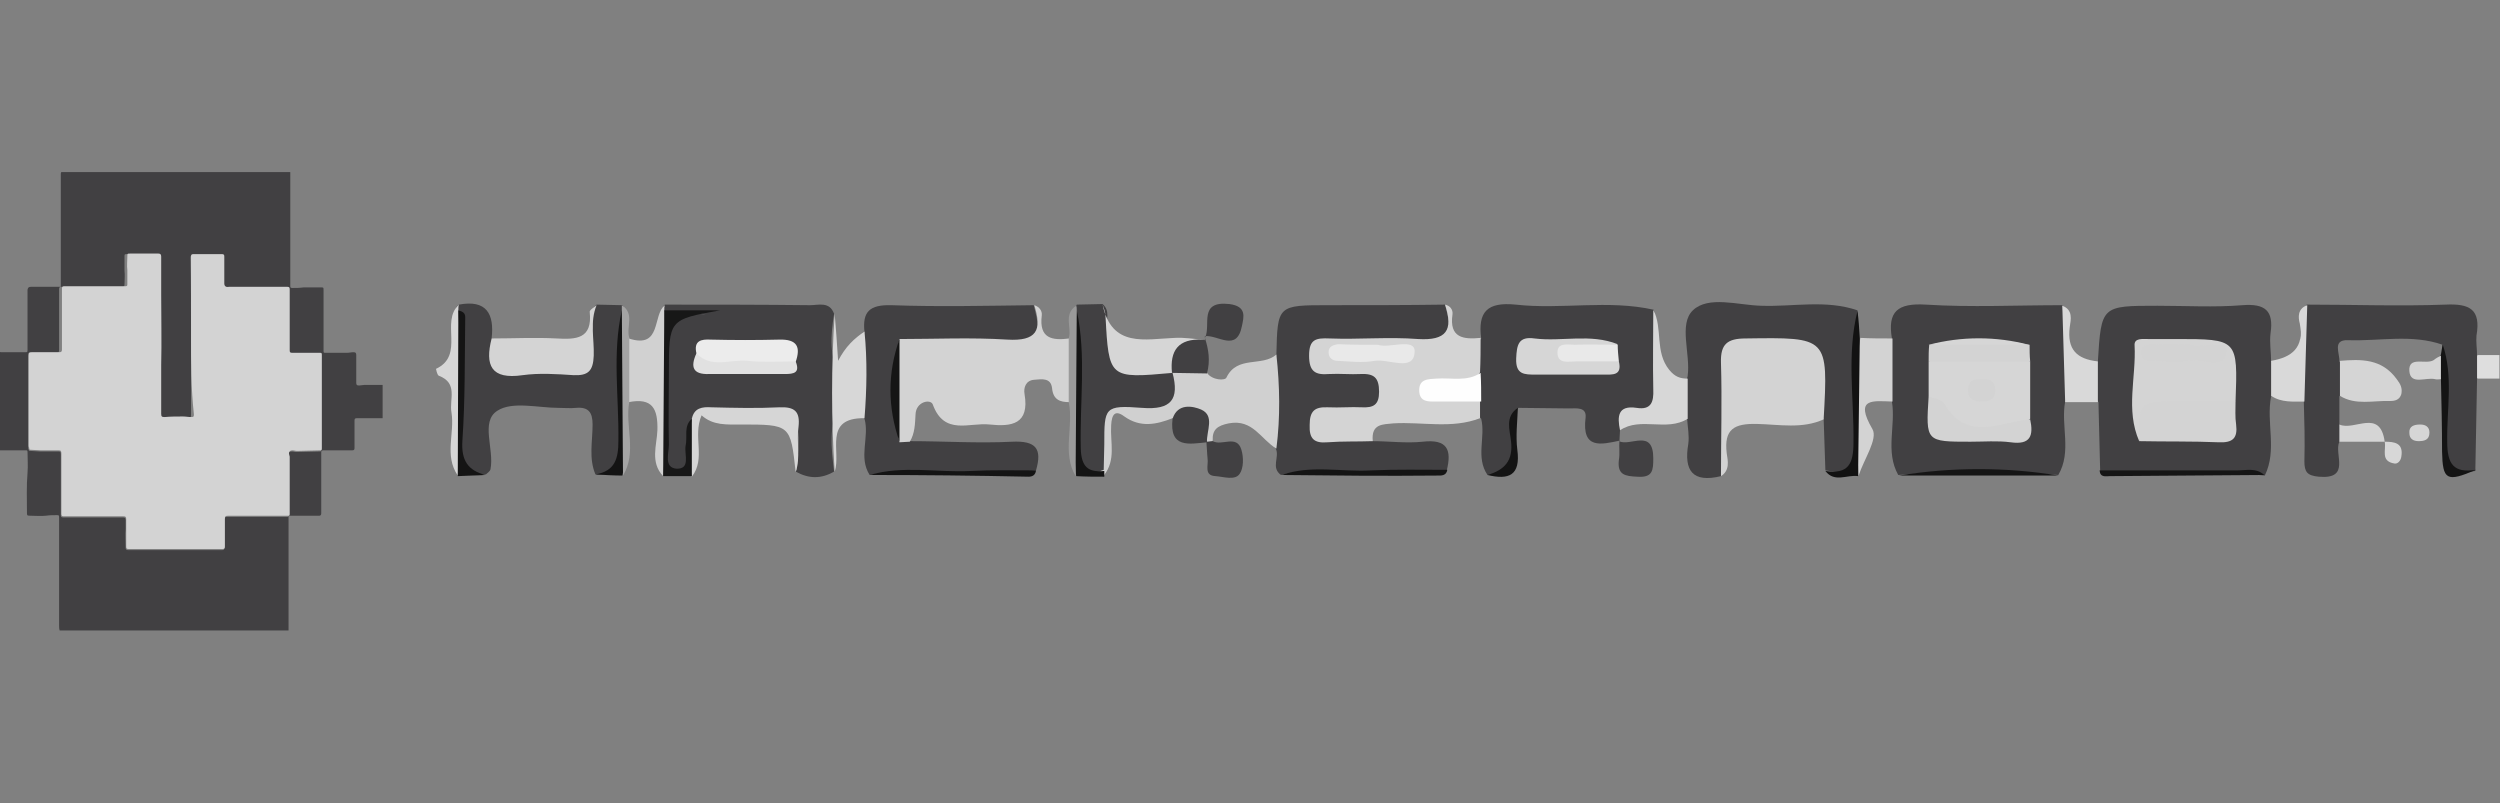<?xml version="1.0" encoding="utf-8"?>
<!-- Generator: Adobe Illustrator 24.1.0, SVG Export Plug-In . SVG Version: 6.00 Build 0)  -->
<svg version="1.1" id="Layer_1" xmlns="http://www.w3.org/2000/svg" xmlns:xlink="http://www.w3.org/1999/xlink" x="0px" y="0px"
	 viewBox="0 0 435.8 140" style="enable-background:new 0 0 435.8 140;" xml:space="preserve">
<rect x="0" y="0" width="435.8" height="140" fill="#808080" stroke="none"/>
<style type="text/css">
	.st0{fill:#DEDEDE;}
	.st1{fill:#414042;}
	.st2{fill:#D3D3D3;}
	.st3{fill:#D4D4D4;}
	.st4{fill:#D0D0D0;}
	.st5{fill:#D7D7D7;}
	.st6{fill:#D1D1D1;}
	.st7{fill:#D6D6D6;}
	.st8{fill:#D5D5D5;}
	.st9{fill:#D9D9D9;}
	.st10{fill:#171717;}
	.st11{fill:#121212;}
	.st12{fill:#141414;}
	.st13{fill:#131313;}
	.st14{fill:#A4A4A4;}
	.st15{fill:#9A9A9A;}
	.st16{fill:#151515;}
	.st17{fill:#FEFEFE;}
	.st18{fill:#E9E9E9;}
	.st19{fill:#ECECEC;}
	.st20{fill:#E1E1E1;}
</style>
<g>
	<g>
		<path class="st0" d="M435.7,66c-1.3,0-2.5,0-3.8,0c-1.4-1.3-1.3-2.7,0-4.1c1.3,0,2.6,0,3.8,0C435.7,63.3,435.7,64.7,435.7,66z"/>
		<path class="st1" d="M360,70c-0.8,4.2,1.2,8.7-1.2,12.8c-9.3-0.7-18.6-0.7-27.9,0c-2.3-4.1-0.4-8.6-1.1-12.8c-2-3.7-2-7.4,0-11
			c-0.8-4.7,1-6.2,5.9-5.9c7.9,0.5,15.8,0.1,23.8,0.1C360.1,58.8,362.7,64.3,360,70z"/>
		<path class="st1" d="M365.7,63c0.6-9.7,0.6-9.7,10.4-9.7c4.9,0,9.9,0.3,14.8-0.1c3.9-0.3,5.5,0.9,4.9,4.9
			c-0.2,1.6,0.1,3.3,0.1,4.9c1.6,2,1.6,4,0,6.1c-0.9,4.6,1.1,9.3-1.1,13.8c-7.8-0.8-15.6-0.1-23.3-0.4c-1.8-0.1-3.6,0.4-5.4-0.4
			c-0.1-4-0.2-8-0.3-12C364.2,67.7,364.2,65.3,365.7,63z"/>
		<path class="st1" d="M259.3,82.8c-2.1-3.1-0.3-6.6-1.1-9.8c-0.9-0.8-1.2-1.9-1.3-3.1c-0.2-1.7,0-3.4-0.1-5.1c0-2,0-4.1,1.4-5.8
			c-0.6-4.6,1-6.4,6-5.9c8,0.9,16.1-0.9,24.1,0.9c0.7,3.8,0.5,7.7,1.2,11.6c0.6,3.2-0.3,6.3-4.4,6.9c-1.5,0.2-2.2,1.3-2.7,2.5
			c0,0.6-0.1,1.3-0.1,1.9l0.1-0.1c-3.3,0.7-6.7,1.6-6-4c0.2-1.9-1.6-1.6-2.9-1.6c-2.9,0-5.9-0.1-8.8-0.1c-1.9,1.9-0.9,4.3-0.8,6.4
			C264,81,263.1,83,259.3,82.8z"/>
		<path class="st1" d="M222.5,61.8c0.2-8.6,0.2-8.6,9.1-8.6c6.8,0,13.6,0,20.3-0.1c1.6,6,0.9,7.1-5.1,7.2c-4.6,0.1-9.3-0.1-13.9,0.1
			c-1.1,0-2.6-0.1-2.7,1.5c-0.1,1.7,1.4,1.5,2.5,1.6c0.8,0.1,1.7,0,2.5,0.1c2.9,0.1,5.9,0.1,6.1,4.2c0.1,4-2.7,4.4-5.7,4.7
			c-1.7,0.1-3.7-0.5-5.1,1.8c2.5,2.3,6.3,0.3,8.7,2.6c2.9,0,5.9,0.4,8.8,0.1c4.3-0.5,5.1,1.4,4.2,5c-7.2,1.1-14.4,0.2-21.6,0.5
			c-2.4,0.1-4.9-0.4-7.3,0.3c-1.8-1.3-0.2-3.1-0.9-4.6C221.6,72.7,221.6,67.3,222.5,61.8z"/>
		<path class="st1" d="M145.4,82.2c-2.2,1.3-4.4,1.3-6.7,0c0.1-0.2,0.2-0.3,0.2-0.5c0.8-9.3,0.8-9.3-8.3-9.4c-2.3,0-4.6,0.2-6.8-0.6
			c-1.5-0.6-2.5-0.1-2.9,1.5c-0.5,2-0.2,4-0.3,6c-0.1,1.6-0.4,3.1-2.4,3.1s-2.5-1.4-2.5-3c0.2-6.5-0.9-12.9-0.3-19.4
			c0.5-5.6,0.5-5.7,7.6-5.1c-3-0.6-5-0.2-6.9-0.4c-0.7-0.4-0.7-0.8-0.2-1.3c8.4,0,16.8,0,25.3,0.1c1.5,0,3.4-0.7,4.2,1.5
			c-0.6,3.8-0.9,7.5,1.1,11.1c0.8,1.4,0.8,2.9,0,4.3C144.4,74,144.9,78.1,145.4,82.2z"/>
		<path class="st1" d="M431.8,62c0,1.4,0,2.7,0,4.1c-0.1,5.3-0.2,10.6-0.3,16c-5.3,0.8-5.3,0.8-5.3-4.3c0-5.9,0-11.8-0.4-17.7
			c-5.4-1.9-11-0.6-16.5-0.8c-2.8-0.1-1.4,2.3-1.5,3.7c1.4,2,1.7,4,0,6.1c0,1.6,0,3.3,0,4.9c0.7,1,0.7,2,0,3c-1,2.1,2.1,6.6-3.6,6.1
			c-2-0.2-2.5-0.8-2.5-2.7c0.1-3.5,0-7-0.1-10.5c-1-1.2-1.7-2.7-1.3-4.1c1.2-4.2,0-8.7,1.8-12.7c8.1,0,16.2,0.3,24.2,0
			c4.2-0.2,6.2,0.8,5.4,5.4C431.6,59.6,431.8,60.8,431.8,62z"/>
		<path class="st1" d="M318.2,82c-0.1-3-0.2-6-0.3-9c-2-2.4-1.3-5.4-1.3-8.1c0-3.1-1.3-4.6-4.5-4.4c-0.8,0-1.6,0-2.5,0
			c-7.9,0-7.7,0-8.1,7.9c-0.2,4.9-0.8,9.7-1.5,14.6c-4.9,1.2-6.5-0.9-5.7-5.6c0.2-1.4-0.1-2.9-0.2-4.4c-1.9-2.3-1.7-4.7,0-7
			c0-0.2,0.1-0.3,0.1-0.5c0.5-3.9-1.6-9,0.9-11.4c2.7-2.6,7.9-0.9,11.9-0.8c5.6,0.2,11.3-1.1,16.8,0.8c-0.1,6.6,1,13.2,0.3,19.8
			c-0.1,1.3,0,2.6-0.1,4C323.6,82.8,323.6,82.8,318.2,82z"/>
		<path class="st1" d="M158.6,76.9c5.9,0,11.9,0.4,17.8,0.1c4.2-0.2,5.3,1.2,4.2,5c-7.2,1.1-14.4,0.2-21.6,0.5
			c-2.5,0.1-4.9-0.3-7.4,0.3c-2-3.1,0-6.6-0.9-9.8c-3-5-1.5-10.1,0-15.1c-0.4-3.6,0.9-4.8,4.7-4.7c8.3,0.3,16.5,0.1,24.8,0
			c1.6,6,0.9,7.1-5.1,7.4c-5.5,0.3-10.9-0.3-16.3,0.4c-1.2,0.4-1.9,1.2-1.9,2.5c0.2,3.9-0.6,7.9,0.5,11.7
			C157.8,75.8,158.1,76.3,158.6,76.9z"/>
		<path class="st2" d="M156.8,59.1c6.3,0,12.5-0.3,18.8,0.1c5.1,0.3,6.1-1.6,4.7-6c0.9,0.3,1.4,1,1.3,1.8c-0.5,4,1.8,4.4,4.8,4
			c2.2,3.7,2.2,7.4,0,11.1c-1.6,0-2.8-0.4-3-2.4c-0.2-1.9-1.8-1.6-3.1-1.5c-1.5,0.1-1.9,1.4-1.7,2.5c0.9,5.3-2.3,5.7-6.1,5.3
			c-3.5-0.4-7.9,2-9.9-3.5c-0.4-1-2.9-0.5-3,1.7c-0.1,1.7-0.1,3.3-1,4.8c-0.6,0-1.2,0.1-1.8,0.1C155.6,71,155.6,65,156.8,59.1z"/>
		<path class="st1" d="M80,53.1c4.8-0.9,6.2,1.6,5.7,5.9c1.7,1.1,0.3,4.5,3.2,4.5c4.1,0,8.4,1.1,12.3-0.8c1.6-0.8,1.8-3.4,2.1-5.4
			c0.2-1.4-0.7-3,0.7-4.2c1.5,0,3,0.1,4.5,0.1c0.4,0.5,0.5,1.1,0.3,1.7c0.6,7.5-0.2,15.1,0,22.6c0.1,3.8-1.3,5.4-5,5.2
			c-1.2-2.8-0.5-5.8-0.5-8.7c0-2.1-0.7-3.1-2.9-2.9c-1,0.1-2,0-3,0c-3.6,0-8.1-1.2-10.7,0.5c-3,1.9-0.5,6.7-1.2,10.2
			c-0.1,0.4-0.5,0.6-0.8,0.9c-4.2,0.2-5.1-2-5-5.9c0.2-7.4,0.1-14.9-0.1-22.4C79.3,54,79.4,53.5,80,53.1z"/>
		<path class="st3" d="M239.3,76.9c-2.6,0.1-5.3,0-7.9,0.2c-2.3,0.2-3.2-0.6-3.1-3c0-2.5,0.9-3.2,3.2-3.1c2,0.1,4-0.1,5.9,0
			c2,0.1,3-0.4,3-2.7c0-2.5-0.9-3.2-3.2-3.1c-1.8,0.1-3.6-0.1-5.5,0c-2.4,0.2-3.5-0.4-3.5-3.2c0-2.9,1.2-3.1,3.6-3
			c5.1,0.2,10.3-0.3,15.4,0.1c4.9,0.3,6.2-1.5,4.7-6c0.9,0.2,1.4,0.9,1.3,1.7c-0.6,4.1,1.9,4.4,4.9,4.1c0,2,0,4-0.1,6
			c-1.7,3.4-5.3,1.4-8,3c2.6,1.4,5.8-0.2,8,2c0,1,0,2,0,3c-4.9,1.9-10.1,0.6-15.1,0.9C241.1,74,239,73.8,239.3,76.9z"/>
		<path class="st2" d="M300,83c0-6.6,0.2-13.2,0-19.8c-0.1-3.2,1.1-4.2,4.3-4.2c14.4-0.2,14.4-0.3,13.6,14.1
			c-3.7,1.7-7.7,0.9-11.6,0.8c-4-0.1-5.8,0.9-5.3,5.1C301.2,80.3,301.6,82,300,83z"/>
		<path class="st4" d="M222.5,61.8c0.6,5.5,0.7,10.9,0,16.4c-2.7-1.6-4.1-5.2-8.3-4.4c-2,0.4-2.9,1.1-2.8,3
			c-0.3,0.5-0.7,0.5-1.1,0.1l0.1,0.1c-1.3-2.4-1.9-5.8-6-4.1c-2.8,1.1-5.6,1.7-8.4-0.3c-1.6-1.2-2.2-0.4-2.3,1.5
			c-0.2,3,0.9,6.1-1.3,8.8c-0.4-0.4-0.7-0.9-0.9-1.4c-0.6-1.6-0.5-3.3-0.5-4.9c0.1-5.7,0.9-6.7,6.5-7c2.9-0.1,5.3-0.6,6-3.9
			c0.3-0.5,0.6-1,1.1-1.3c2-0.9,4-0.9,5.8,0.6c0.9,1.3,3.2,1.4,3.4,0.8C215.7,61.9,220,64,222.5,61.8z"/>
		<path class="st1" d="M204.4,65c1.2,4.6-0.2,6.5-5.3,6.1c-6.6-0.5-6.6-0.1-6.6,6.4c0,1.5-0.1,2.9-0.1,4.4c-3.9,1.5-5-0.3-5-4
			c0-7.7,0.1-15.3,0-23c-0.1-0.6,0-1.2,0.3-1.8c1.5,0,3-0.1,4.5-0.1c1.4,1.2,0.6,2.8,0.7,4.2c0.5,4.9,1.5,5.9,6.4,6.2
			C201.1,63.7,203,63.5,204.4,65z"/>
		<path class="st3" d="M104,53.2c-1.2,2.9-0.4,5.9-0.5,8.8c-0.1,2.7-1,3.5-3.5,3.4c-3-0.2-6-0.4-8.9,0c-5.5,0.8-6.6-1.7-5.4-6.4
			c3.8,0,7.5-0.2,11.3,0c3.4,0.2,6.3,0.1,5.8-4.6C102.7,54.1,103.5,53.6,104,53.2z"/>
		<path class="st5" d="M150.7,57.8c0.5,5,0.4,10.1,0,15.1c-7.3-0.1-4,5.9-5.2,9.3c-0.6-9.2-0.6-18.3,0-27.5c0.2,2.4,0.4,4.9,0.6,8.2
			C147.4,60.4,148.9,59,150.7,57.8z"/>
		<path class="st6" d="M115.9,53.2c-0.1,0.3-0.1,0.6-0.1,0.9c0.4,9.6,0.7,19.3-0.2,28.9c-2.3-2.4-1.1-5.4-1-8c0.1-3.8-0.9-5.7-5-4.9
			c-1.7-3.7-1.7-7.4,0-11.1C115.4,60.9,113.7,54.9,115.9,53.2z"/>
		<path class="st5" d="M294.2,66c0,2.3,0,4.7,0,7c-3.7,2.3-8.2-0.4-11.8,2c-0.5-2.4-0.4-4.4,2.9-3.9c2.5,0.4,3-1,2.9-3.2
			c-0.1-4.6,0-9.2,0-13.9c1.7,3.2,0.2,7.3,2.8,10.5C292,65.7,292.9,66,294.2,66z"/>
		<path class="st2" d="M329.9,59c0,3.7,0,7.4,0,11c-3.4-0.1-6.7-0.7-3.5,4.8c1,1.7-1.5,5.3-2.4,8.1c-0.5-8-1.1-16,0.3-24
			C326.1,59,328,59,329.9,59z"/>
		<path class="st7" d="M204.4,65c-11.1,1-11.1,1-11.7-10c0-0.6-0.3-1.3-0.5-1.9c1.6,7.6,7.4,6,12.6,5.8c1.6-0.1,3.3,0.2,4.9,0.3
			C208.2,61.4,205.4,62.5,204.4,65L204.4,65z"/>
		<path class="st7" d="M120.6,73c0.4-1.9,1.8-2.1,3.4-2c4,0.1,7.9,0.2,11.9,0c2.6-0.1,3.6,0.7,3.3,3.4c-0.4,2.6,0.4,5.3-0.5,7.9
			c-0.9-8.3-0.9-8.3-9.6-8.3c-2.4,0-4.8,0.2-6.8-1.6c-1.6,3.7,0.8,7.5-1.7,10.7C119.8,79.7,119.9,76.3,120.6,73z"/>
		<path class="st8" d="M407.9,69c0-2,0-4,0-6.1c3.7-0.3,7.3-0.4,9.9,3.2c0.7,0.9,1,1.6,0.8,2.6c-0.3,1-1.1,1.2-1.9,1.2
			C413.7,69.8,410.6,70.7,407.9,69z"/>
		<path class="st9" d="M365.7,63c0,2.4,0,4.7,0,7.1c-1.9,0-3.8,0-5.7,0c-0.2-5.6-0.3-11.2-0.5-16.8c1.9,0.7,1.5,2.4,1.3,3.7
			C360.3,60.9,362,62.6,365.7,63z"/>
		<path class="st9" d="M402.2,53.2c-0.2,5.6-0.3,11.2-0.5,16.8c-2,0-4,0.2-5.8-1c0-2,0-4,0-6.1c3.6-0.6,5.8-2.3,5-6.5
			C400.6,55.3,400.5,53.8,402.2,53.2z"/>
		<path class="st10" d="M120.6,73c0,3.3,0,6.7,0,10c-1.7,0-3.3,0-5,0c0.1-9.6,0.1-19.3,0.2-28.9c3.2,0,6.5,0,9.7,0
			c-8.9,1.6-8.9,1.6-8.9,10.9c0,4.2-0.1,8.3,0,12.5c0,1.5-0.9,4,1.3,4.2c2.5,0.1,1.4-2.4,1.6-3.9C119.9,76.1,119.1,74.3,120.6,73z"
			/>
		<path class="st7" d="M80,53.1c-0.1,0.3-0.1,0.6-0.1,0.9c0.5,9.6,0.7,19.3-0.1,28.9c-2.4-3.5-0.5-7.4-1.1-11
			c-0.4-2.3,1.2-5.1-2.2-6.4c-0.3-0.1-0.5-1.2-0.5-1.2C81.1,61.9,76.7,56.1,80,53.1z"/>
		<path class="st1" d="M210.1,58.8c1-2.2-1.2-6.4,4.2-5.8c3.1,0.4,2.5,2.3,2.2,3.8c-0.9,4.7-4.2,1.5-6.5,1.8L210.1,58.8z"/>
		<path class="st1" d="M210.3,77c0.4,0,0.7-0.1,1.1-0.1c1.6,0.9,4.2-1.2,5,1.5c0.4,1.3,0.4,3.2-0.3,4.2c-0.8,1.2-2.8,0.5-4.2,0.4
			c-2.1-0.1-1.2-1.9-1.4-3.1C210.4,79,210.4,78,210.3,77z"/>
		<path class="st1" d="M282.2,76.9c2,1,6-2.3,6,3c0,2.1-0.1,3.4-2.8,3.2c-2.1-0.1-3.5-0.3-3.2-2.9c0.2-1.1,0-2.3,0.1-3.4
			C282.3,76.8,282.2,76.9,282.2,76.9z"/>
		<path class="st1" d="M204.4,73c0.9-2.8,3.6-2.2,5-1.6c2.4,1.1,0.9,3.7,1,5.7C207.3,77.4,203.8,78.2,204.4,73z"/>
		<path class="st11" d="M324.2,59c-0.1,8-0.2,16-0.3,24c-1.9-0.3-4.1,1.2-5.7-0.9c4,0.6,4.9-1.2,4.9-5c0.1-7.6-1.2-15.4,0.7-22.9
			C324,55.7,324.1,57.3,324.2,59z"/>
		<path class="st12" d="M79.8,83c0-9.6,0.1-19.3,0.1-28.9c0.7,0.2,1.2,0.4,1.2,1.2c-0.1,7.2,0,14.4-0.5,21.6c-0.2,3.4,1,5.1,4,5.9
			C83.1,82.9,81.4,82.9,79.8,83z"/>
		<path class="st12" d="M187.7,54.1c1.7,8,0.5,16,0.7,24.1c0.1,3.1,1.2,4.2,4.1,3.9c0,0.3,0,0.7,0,1c-1.6,0-3.3,0-4.9-0.1
			C186.7,73.3,186.4,63.7,187.7,54.1z"/>
		<path class="st13" d="M103.8,82.7c3.4-0.6,4-2.7,4-5.9c0.1-7.6-1.1-15.2,0.6-22.7c1.6,3.8,0.6,7.8,0.6,11.6
			c0,5.7,0.7,11.5-0.5,17.2C107,82.9,105.4,82.8,103.8,82.7z"/>
		<path class="st1" d="M204.3,65c-0.4-3.9,1.1-6,5.3-5.8l0.4,0.1l0.1-0.4l-0.1-0.1c0.7,2.1,1,4.1,0.4,6.3
			C208.4,65.1,206.4,65,204.3,65z"/>
		<path class="st14" d="M108.6,82.9c-0.1-9.6-0.1-19.2-0.2-28.9c0-0.3,0-0.5,0-0.8c2.3,1.5,0.7,3.8,1.3,5.7c0,3.7,0,7.4,0,11.1
			C108.9,74.3,111.1,78.8,108.6,82.9z"/>
		<path class="st15" d="M187.7,54.1c-0.1,9.6-0.1,19.2-0.2,28.9c-2.4-4.1-0.3-8.6-1.2-12.9c0-3.7,0-7.4,0-11.1
			c0.6-1.8-1-4.2,1.3-5.7C187.7,53.5,187.7,53.8,187.7,54.1z"/>
		<path class="st12" d="M151.6,82.8c5.8-1.7,11.7-0.4,17.6-0.7c3.8-0.2,7.6-0.1,11.4-0.1c-0.1,0.8-0.6,1.1-1.3,1.1
			C170,82.9,160.8,82.8,151.6,82.8z"/>
		<path class="st12" d="M223.4,82.8c5.1-1.8,10.4-0.5,15.6-0.8c4.4-0.2,8.9-0.1,13.3-0.1c-0.2,1.1-1.1,1-1.8,1
			C241.4,83,232.4,82.9,223.4,82.8z"/>
		<path class="st16" d="M366,82c8,0,16,0,24,0c1.6,0,3.3-0.5,4.7,0.8c-9,0.1-17.9,0.1-26.9,0.2C367.1,83,366.1,83.3,366,82z"/>
		<path class="st12" d="M425.8,60c1.9,5.6,0.7,11.4,0.8,17c0,3.9,1.1,5.5,5,4.9c-5.1,2.2-5.8,1.8-5.9-3.2c0-4.3-0.1-8.5-0.2-12.8
			c-1-1.4-0.6-2.7,0-4.1C425.6,61.3,425.7,60.7,425.8,60z"/>
		<path class="st16" d="M331,82.9c9.3-1.5,18.6-1.5,27.9,0C349.6,82.9,340.3,82.9,331,82.9z"/>
		<path class="st8" d="M407.8,77c0-1,0-2,0-3c2.6,1.2,7.1-2.9,7.9,3l0,0C413.1,77,410.5,77,407.8,77z"/>
		<path class="st8" d="M425.5,62c0,1.4,0,2.7,0,4.1c-0.3,0-0.7,0.1-1,0c-1.6-0.4-4.3,1.1-4.5-1.4c-0.2-2.7,2.8-1.1,4.2-1.9
			C424.7,62.4,425.1,62.2,425.5,62z"/>
		<path class="st12" d="M259.3,82.8c3-0.9,4.5-2.5,4.1-5.9c-0.2-1.9-1.1-4.3,1.2-5.8c-0.1,2.4-0.4,4.9-0.1,7.3
			C265.1,82.9,263,83.7,259.3,82.8z"/>
		<path class="st7" d="M421.9,74c0.9,0,1.6,0.4,1.6,1.4c0,1.3-0.9,1.5-1.9,1.5c-0.9,0-1.6-0.4-1.6-1.4C419.9,74.3,420.8,74,421.9,74
			z"/>
		<path class="st5" d="M415.7,77c1.7,0,3.3,0.2,2.9,2.6c-0.1,0.7-0.6,1.3-1.2,1.2C414.9,80.4,416,78.4,415.7,77
			C415.8,77,415.7,77,415.7,77z"/>
		<path class="st7" d="M336.2,69.1c0-2,0-4.1,0-6.1c5.9-2.3,11.8-2.3,17.7,0c0,3.3,0,6.7,0,10C348.3,77.8,340.7,76.1,336.2,69.1z"/>
		<path class="st2" d="M336.2,69.1c0.9,0.4,2.3,0.5,2.7,1.2c4,6.9,9.8,3.2,15,2.8c0.6,2.8,0.1,4.5-3.4,4c-2.3-0.3-4.6-0.1-7-0.1
			C335.7,77,335.7,77,336.2,69.1z"/>
		<path class="st2" d="M353.9,63c-5.9,0-11.8,0-17.7,0c0-1,0-1.9,0.1-2.9c5.8-0.9,11.7-0.9,17.5,0C353.8,61,353.8,62,353.9,63z"/>
		<path class="st7" d="M353.7,60.1c-5.8,0-11.7,0-17.5,0C342,58.6,347.9,58.6,353.7,60.1z"/>
		<path class="st3" d="M372.9,76.9c-2.4-5.5-0.5-11.1-0.8-16.7c-0.1-1.3,1.4-1.1,2.3-1.1c1.6,0,3.3,0,4.9,0c10.8,0,10.8,0,10.4,10.9
			c-2.2,1.9-5,1.6-7.5,1.3C377.6,70.9,374.2,72,372.9,76.9z"/>
		<path class="st2" d="M372.9,76.9c-0.1-6.9-0.1-6.9,6.9-6.9c3.3,0,6.6,0,9.9,0c0,1.3-0.1,2.7,0.1,4c0.3,2.4-0.6,3.2-3,3.1
			C382.2,76.9,377.5,77,372.9,76.9z"/>
		<path class="st7" d="M282.2,63c0.6,2.5-1.1,2.3-2.6,2.3c-4,0-7.9,0-11.9,0c-2,0-3.5,0-3.4-2.8c0.1-2.4,0.4-3.9,3.2-3.5
			c4.8,0.6,9.7-0.9,14.5,1c-1.9,1.8-4.2,1.1-6.7,1.4C277.7,62.1,280.3,61.1,282.2,63z"/>
		<path class="st17" d="M258.2,70c-2.6,0-5.2,0-7.9,0c-1.3,0-2.8,0.1-2.9-1.8c-0.1-2.2,1.6-2.1,3-2.2c2.6-0.2,5.3,0.6,7.7-1
			C258.2,66.7,258.2,68.3,258.2,70z"/>
		<path class="st18" d="M282.2,63c-2.5,0-5,0-7.5,0c-1.2,0-3.1,0.5-3.2-1.4c-0.1-2,1.8-1.5,3-1.5c2.5-0.1,5,0,7.5,0
			C282,61,282.1,62,282.2,63z"/>
		<path class="st19" d="M121.4,61.6c-0.5-2.2,0.8-2.5,2.5-2.4c4,0.1,8,0.1,11.9,0c3.2-0.1,3.8,1.3,2.9,3.9c-5.2,1.8-10.6,0.8-16,0.6
			C121.8,63.7,121,62.9,121.4,61.6z"/>
		<path class="st20" d="M121.4,61.6c2.6,2.7,5.9,1,8.9,1.3c2.8,0.3,5.6,0.1,8.4,0.1c0.8,2-0.3,2.2-1.9,2.2c-4.4,0-8.8,0-13.2,0
			C120.8,65.3,120.3,64,121.4,61.6z"/>
		<path class="st16" d="M156.8,59.1c0,6,0,11.9,0,17.9C154.7,71,154.7,65,156.8,59.1z"/>
		<path class="st18" d="M240.2,60.1c1.9,0.7,6.5-1.3,6.4,1.2c-0.1,3.6-4.5,1.2-7,1.6c-2.1,0.4-4.3,0.1-6.4,0c-0.9,0-1.6-0.5-1.6-1.5
			s0.8-1.3,1.7-1.4C235.4,60.1,237.6,60.1,240.2,60.1z"/>
		<path class="st2" d="M347.8,68.2c-0.1,1.6-1.2,1.8-2.4,1.8c-1.6,0-2.5-0.7-2.3-2.4c0.2-1.6,1.5-1.5,2.6-1.5
			C347.2,66.1,347.9,66.7,347.8,68.2z"/>
		<path class="st2" d="M381.7,60.1c2,0.8,6.5-1.3,6.4,1.2c-0.2,3.4-4.5,1-7,1.6c-1.7,0.4-3.6,0.1-5.4,0c-1.1,0-2.6,0.1-2.5-1.5
			s1.6-1.3,2.7-1.3C377.7,60,379.5,60.1,381.7,60.1z"/>
	</g>
</g>
<g>
	<g>
		<path class="st1" d="M66.7,67.1c0,1.9,0,3.9,0,5.8c-1.5,0-3,0-4.5,0c-0.3,0-0.4,0.1-0.4,0.4c0,1.6,0,3.2,0,4.8
			c0,0.3-0.1,0.4-0.4,0.4c-1.7,0-3.3,0-5,0c-0.3,0-0.4,0.1-0.4,0.3c0,0.2,0,0.4,0,0.6c0,3.4,0,6.8,0,10.1c0,0.2-0.1,0.4-0.3,0.4
			c-1.8,0-3.6,0-5.4,0c0,6.7,0,13.3,0,20c-0.1,0-0.2,0-0.3,0c-13.1,0-26.2,0-39.3,0c-0.1,0-0.2,0-0.3,0c-0.1-0.3-0.1-0.6-0.1-0.9
			c0-6.3,0-12.5,0-18.8c0-0.3,0-0.4-0.3-0.4c-0.7,0-1.3,0-2,0.1c-0.9,0.1-1.9,0-2.8,0c-0.5,0-0.5-0.1-0.5-0.5c0-2.3-0.1-4.7,0.1-7
			c0.1-1.2,0-2.4,0-3.6c0-0.3-0.1-0.3-0.3-0.3c-1.5,0-3.1,0-4.6,0c0-5.7,0-11.5,0-17.2c0.1,0.1,0.3,0.1,0.4,0.1c1.3,0,2.7,0,4,0
			c0.5,0,0.5,0,0.5-0.5c0-0.1,0-0.2,0-0.2c0-2.5,0-5,0-7.6c0-0.9,0-1.8,0-2.6C4.9,50.1,5,50,5.4,50c1,0,2,0,3,0c0.7,0,1.4,0,2.2,0
			c0-0.1,0-0.3,0-0.4c0-6.4,0-12.9,0-19.3c0-0.1,0-0.2,0.1-0.3c0.1,0,0.2,0,0.3,0c13.1,0,26.2,0,39.3,0c0.1,0,0.2,0,0.3,0
			c0,6.6,0,13.2,0,19.8c0,0.3,0,0.4,0.4,0.4c0.6,0,1.2,0,1.9-0.1c1,0,2,0,3,0c0.5,0,0.5,0,0.5,0.5c0,3.5,0,7.1,0,10.6
			c0,0.3,0.1,0.3,0.3,0.3c1.3,0,2.6,0,3.8,0c0.4,0,0.7-0.1,1.1-0.1c0.4,0,0.5,0.1,0.5,0.5c0,1.6,0,3.2,0,4.8c0,0.4,0.1,0.5,0.5,0.5
			c0.3,0,0.6-0.1,0.9-0.1C64.4,67.1,65.6,67.1,66.7,67.1z M33.3,58.5c0,4.6,0,9.2,0,13.8c0,0.5-0.1,0.5-0.5,0.5
			c-0.5,0-0.9-0.1-1.4-0.1c-1.1,0-2.1,0-3.2,0.1c-0.5,0-0.6-0.1-0.6-0.6c0-2.8,0-5.6,0-8.4c0.1-4.2,0-8.3,0-12.5c0-2.2,0-4.3,0-6.5
			c0-0.4-0.1-0.5-0.5-0.5c-1.6,0-3.2,0-4.9,0c-0.5,0-0.5,0-0.5,0.5c0,0.8,0,1.6,0,2.4c0.1,0.8,0,1.6,0,2.4c0,0.3-0.1,0.4-0.4,0.4
			c-3.5,0-7,0-10.6,0c-0.3,0-0.4,0.1-0.4,0.4c0,3.5,0,7.1,0,10.6c0,0.4-0.1,0.5-0.5,0.5c-1.6,0-3.2,0-4.8,0c0,0,0,0.2-0.1,0.5
			c0,0.1,0,0.1,0,0.2c0,5.2,0,10.5,0,15.7c0,0.2,0,0.3,0.1,0.5c0,0.1,0.1,0.2,0.2,0.2c0.6,0,1.2,0.1,1.8,0.1c1,0,2.1,0,3.1,0
			c0.4,0,0.5,0,0.5,0.6c0,3.5,0,7,0,10.5c0,0.3,0.1,0.4,0.4,0.4c3.5,0,7,0,10.4,0c0.4,0,0.5,0.1,0.5,0.5c0,0.5,0,1,0,1.5
			c-0.1,1.1,0,2.2,0,3.3c0,0.2,0.1,0.4,0.4,0.4c5.5,0,10.9,0,16.4,0c0.3,0,0.4-0.1,0.4-0.4c0-1.6,0-3.2,0-4.8c0-0.5,0.1-0.6,0.6-0.6
			c3.5,0,7,0,10.4,0c0.3,0,0.3-0.1,0.3-0.3c0-3.3,0-6.7,0-10c0-0.1,0-0.3-0.1-0.4c-0.1-0.5,0.1-0.7,0.6-0.7c0.3,0,0.5,0.1,0.8,0.1
			c1.3,0,2.7-0.1,4-0.1c0.3,0,0.3-0.1,0.3-0.3c0-5.4,0-10.9,0-16.3c0-0.3,0-0.4-0.3-0.4c-1.6,0-3.3,0-4.9,0c-0.3,0-0.4-0.1-0.4-0.4
			c0-3.6,0-7.1,0-10.7c0-0.3,0-0.4-0.4-0.4c-3.3,0-6.6,0-9.9,0c-0.1,0-0.2,0-0.3,0c-0.5,0.1-0.8-0.1-0.8-0.6c0-1.6,0-3.2,0-4.7
			c0-0.3,0-0.4-0.4-0.4c-1.7,0-3.3,0-5,0c-0.3,0-0.4,0.1-0.4,0.4C33.3,49.3,33.3,53.9,33.3,58.5z"/>
		<path class="st2" d="M33.3,58.5c0-4.6,0-9.2,0-13.8c0-0.3,0.1-0.4,0.4-0.4c1.7,0,3.3,0,5,0c0.3,0,0.4,0.1,0.4,0.4
			c0,1.6,0,3.2,0,4.7c0,0.5,0.3,0.7,0.8,0.6c0.1,0,0.2,0,0.3,0c3.3,0,6.6,0,9.9,0c0.3,0,0.4,0.1,0.4,0.4c0,3.6,0,7.1,0,10.7
			c0,0.3,0.1,0.4,0.4,0.4c1.6,0,3.3,0,4.9,0c0.3,0,0.3,0.1,0.3,0.4c0,5.4,0,10.9,0,16.3c0,0.3-0.1,0.3-0.3,0.3c-1.3,0-2.7,0.1-4,0.1
			c-0.3,0-0.5-0.1-0.8-0.1c-0.5,0-0.7,0.3-0.6,0.7c0,0.1,0.1,0.3,0.1,0.4c0,3.3,0,6.7,0,10c0,0.3-0.1,0.3-0.3,0.3c-3.5,0-7,0-10.4,0
			c-0.5,0-0.6,0.1-0.6,0.6c0,1.6,0,3.2,0,4.8c0,0.3-0.1,0.4-0.4,0.4c-5.5,0-10.9,0-16.4,0c-0.3,0-0.4-0.1-0.4-0.4c0-1.1,0-2.2,0-3.3
			c0-0.5,0-1,0-1.5c0-0.4-0.1-0.5-0.5-0.5c-3.5,0-7,0-10.4,0c-0.3,0-0.4-0.1-0.4-0.4c0-3.5,0-7,0-10.5c0-0.5-0.1-0.6-0.5-0.6
			c-1,0-2.1,0-3.1,0c-0.6,0-1.2-0.1-1.8-0.1c-0.1,0-0.2,0-0.2-0.2S5,77.9,5,77.7C5,72.5,5,67.2,5,62c0-0.1,0-0.1,0-0.2
			c0-0.3,0.1-0.4,0.5-0.4c1.6,0,3.2,0,4.8,0c0.4,0,0.5-0.1,0.5-0.5c0-3.5,0-7.1,0-10.6c0-0.3,0.1-0.4,0.4-0.4c3.5,0,7,0,10.6,0
			c0.4,0,0.4-0.1,0.4-0.4c0-0.8,0-1.6,0-2.4c-0.1-0.8,0-1.6,0-2.4c0-0.5,0-0.5,0.5-0.5c1.6,0,3.2,0,4.9,0c0.3,0,0.5,0.1,0.5,0.5
			c0,2.2,0,4.3,0,6.5c0,4.2,0.1,8.3,0,12.5c0,2.8,0,5.6,0,8.4c0,0.5,0.1,0.6,0.6,0.6c1.1-0.1,2.1-0.1,3.2-0.1c0.5,0,0.9,0.1,1.4,0.1
			s0.5-0.1,0.5-0.5C33.3,67.7,33.3,63.1,33.3,58.5z"/>
	</g>
</g>
</svg>
